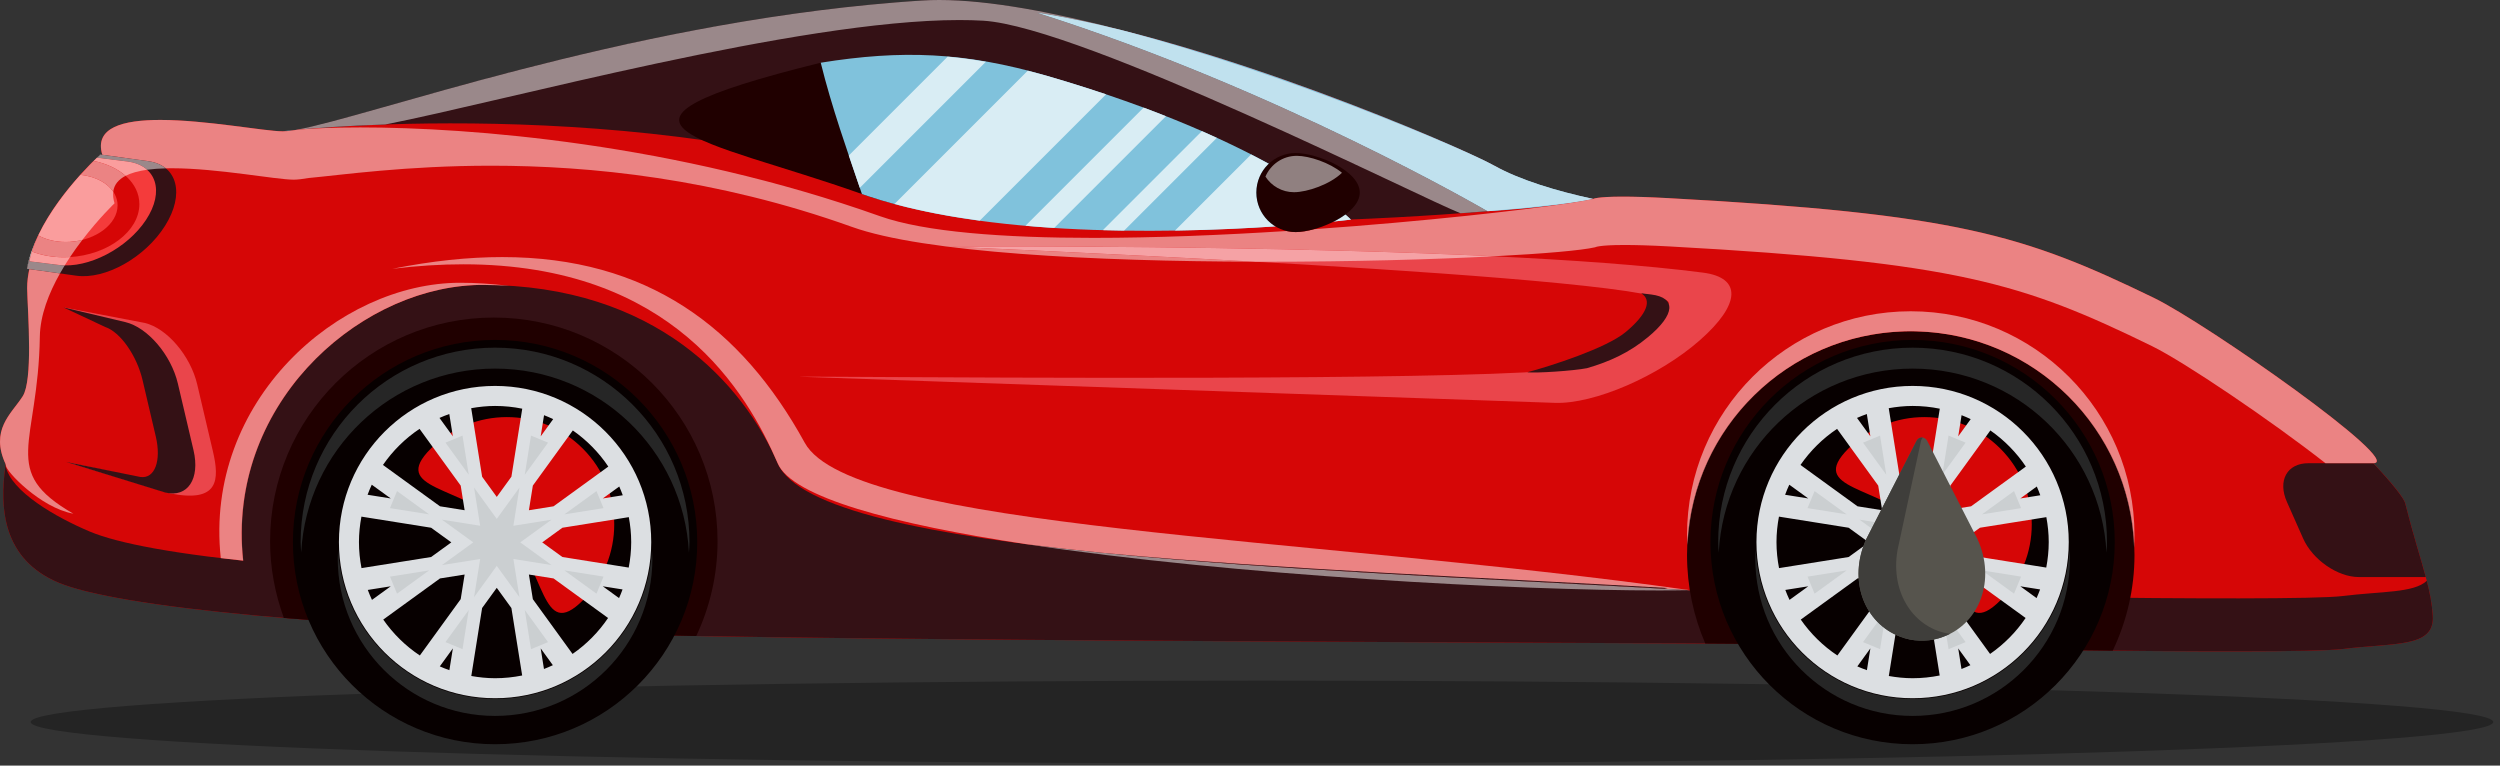 <svg width="160" height="49" viewBox="0 0 160 49" fill="none" xmlns="http://www.w3.org/2000/svg">
<rect x="0" y="0" width="160" height="49" fill="#333333" stroke="none"/>
<path d="M159.569 46.209C159.569 47.672 124.287 48.859 80.766 48.859C37.245 48.859 1.964 47.672 1.964 46.209C1.964 44.745 37.245 43.559 80.766 43.559C124.287 43.559 159.569 44.745 159.569 46.209Z" fill="black" fill-opacity="0.3"/>
<path d="M6.549 9.917C6.549 9.917 1.711 14.419 1.737 18.441C1.745 19.549 2.148 24.247 1.46 25.347C0.773 26.447 -0.675 27.481 0.363 29.713C-0.05 32.464 0.147 35.767 3.721 37.279C7.296 38.791 20.572 40.3 44.906 40.712C69.24 41.124 114.332 41.124 115.432 41.263C116.532 41.4 146.639 41.949 149.939 41.537C153.237 41.124 155.835 41.476 155.697 39.413C155.56 37.352 154.812 35.725 153.925 32.188C153.852 31.895 153.161 30.988 151.888 29.645C153.967 29.645 141.213 20.696 137.84 19.059C129.503 15.013 125.231 13.688 106.771 12.68C102.38 12.44 101.959 12.732 101.959 12.732C99.293 12.208 97.427 11.608 95.635 10.604C92.897 9.071 71.049 -0.232 60.578 0.431C41.056 1.668 21.259 8.405 18.097 8.405C16.003 8.405 5.354 6.004 6.549 9.917" fill="#D60606"/>
<path d="M149.939 38.145C146.639 38.559 116.531 38.008 115.431 37.871C114.332 37.733 69.239 37.733 44.905 37.321C20.572 36.908 9.305 35.525 5.73 34.013C3.609 33.115 0.673 31.46 0.352 29.791C-0.045 32.524 0.179 35.78 3.721 37.279C7.296 38.791 20.572 40.3 44.905 40.712C69.239 41.124 114.332 41.124 115.431 41.263C116.531 41.4 146.639 41.949 149.939 41.537C153.237 41.124 155.835 41.476 155.697 39.413C155.647 38.645 155.511 37.939 155.315 37.171C154.484 37.956 152.408 37.837 149.939 38.145" fill="#341115"/>
<path d="M122.288 21.201C114.38 21.201 107.97 27.612 107.97 35.52C107.97 37.533 108.389 39.448 109.139 41.187C112.872 41.208 115.193 41.232 115.432 41.263C116.058 41.34 126.085 41.552 135.216 41.644C136.099 39.785 136.607 37.715 136.607 35.52C136.607 27.612 130.196 21.201 122.288 21.201" fill="#200000"/>
<path d="M49.775 29.659C47.597 24.628 42.019 18.235 30.883 18.235C22.975 18.235 14.179 26.071 15.623 36.381C15.862 38.092 18.168 39.549 18.168 39.549C31.262 40.631 101.615 39.681 108.147 37.771C83.88 36.381 52.329 35.557 49.775 29.659" fill="#341115"/>
<path d="M45.923 34.641C45.923 26.733 39.513 20.323 31.605 20.323C23.697 20.323 17.286 26.733 17.286 34.641C17.286 36.368 17.608 38.016 18.168 39.549C24.751 40.092 33.504 40.513 44.561 40.705C45.426 38.863 45.923 36.812 45.923 34.641Z" fill="#200000"/>
<path d="M101.958 12.732C99.658 12.24 97.266 11.517 95.635 10.604C92.897 9.071 69.499 -0.631 59.027 0.033C39.506 1.271 21.259 8.405 18.097 8.405C17.692 8.405 40.948 5.775 59.753 12.46C69.032 15.76 97.984 13.635 101.958 12.732" fill="#341115"/>
<path d="M84.318 14.036C84.318 14.036 80.996 10.485 67.315 5.588C61.588 3.539 58.789 3.749 52.527 4.013C36.192 8.049 44.984 8.799 55.164 12.419C62.223 14.931 74.057 14.576 80.326 14.22C83.401 14.047 85.137 13.872 84.318 14.036Z" fill="#200000"/>
<path d="M66.988 4.849C61.74 3.325 57.689 3.184 52.527 4.013C53.222 6.832 54.22 9.645 55.164 12.419C55.314 12.471 55.465 12.523 55.617 12.573C64.007 15.357 76.492 14.885 82.691 14.412C85.111 14.228 86.574 14.044 86.459 14.053C86.459 14.053 81.59 9.088 66.988 4.849" fill="#80C2DC"/>
<path d="M86.443 14.056H86.468V14.049H86.443V14.056Z" fill="#F3B4B4"/>
<path d="M86.456 14.049C86.453 14.047 86.449 14.043 86.443 14.037C86.449 14.043 86.453 14.047 86.456 14.049ZM68.231 5.219C68.226 5.217 68.222 5.216 68.218 5.215C68.222 5.216 68.226 5.217 68.231 5.219ZM68.2 5.209C67.804 5.089 67.4 4.969 66.988 4.849C66.958 4.84 66.928 4.832 66.897 4.823C66.928 4.832 66.958 4.84 66.988 4.849C67.4 4.969 67.804 5.089 68.2 5.209Z" fill="#C2B7B8"/>
<path d="M71.945 14.756C71.494 14.751 71.042 14.743 70.585 14.729C72.697 12.617 74.808 10.505 76.92 8.393C77.252 8.539 77.565 8.683 77.877 8.825L71.945 14.756V14.756ZM75.201 14.755L80.069 9.887C80.465 10.089 80.841 10.289 81.197 10.484C80.71 10.944 80.407 11.599 80.407 12.323C80.407 13.241 80.893 14.044 81.62 14.488C79.814 14.609 77.611 14.719 75.201 14.755V14.755ZM67.472 14.587C66.859 14.548 66.244 14.503 65.632 14.448L73.192 6.888C73.688 7.072 74.157 7.256 74.621 7.439L67.472 14.587V14.587ZM85.374 14.175C85.636 14.043 85.883 13.893 86.104 13.731C86.293 13.893 86.404 13.999 86.443 14.037C86.449 14.043 86.453 14.047 86.456 14.049C86.459 14.052 86.46 14.053 86.46 14.053H86.46C86.463 14.053 86.464 14.053 86.465 14.053C86.468 14.053 86.46 14.055 86.443 14.056C86.35 14.069 85.977 14.114 85.374 14.175V14.175ZM62.705 14.12C60.808 13.863 58.962 13.517 57.246 13.055L65.776 4.525C66.147 4.62 66.516 4.715 66.898 4.823C66.928 4.832 66.958 4.84 66.988 4.849C67.4 4.969 67.804 5.089 68.2 5.209C68.206 5.211 68.212 5.213 68.218 5.215C68.222 5.216 68.226 5.217 68.231 5.219C69.121 5.489 69.972 5.764 70.788 6.037L62.705 14.12V14.12ZM55.028 12.02C54.794 11.332 54.559 10.643 54.325 9.952C56.434 7.844 58.542 5.736 60.65 3.627C61.454 3.697 62.268 3.811 63.096 3.952L55.028 12.02" fill="#D9EDF4"/>
<path d="M95.211 13.516C98.535 13.324 101.035 12.941 101.959 12.732C99.659 12.24 97.266 11.519 95.635 10.604C93.335 9.316 77.545 2.544 66.346 0.805C81.887 5.724 95.211 13.516 95.211 13.516Z" fill="#80C2DC"/>
<path d="M108.792 21.773C106.176 24.075 102.024 25.869 99.52 25.783L51.296 24.115C50.599 24.091 53.877 24.117 59.049 24.143C72.472 24.211 98.653 24.28 101.181 23.468C102.612 23.008 104.708 21.947 106.771 19.472C108.254 17.691 58.268 15.695 60.772 15.781C60.772 15.781 94.398 15.553 108.996 17.449C111.481 17.772 111.409 19.472 108.792 21.773" fill="#EA454B"/>
<path d="M105.676 18.847C105.469 18.821 105.254 18.796 105.036 18.771C105.748 19.204 105.415 20.111 104.039 21.255C102.798 22.287 99.239 23.428 97.747 23.825C98.287 23.893 100.716 23.733 101.568 23.563C103.017 23.144 104.285 22.563 105.475 21.573C107.22 20.123 107.294 19.051 105.676 18.847" fill="#341115"/>
<path d="M9.262 20.667L4.056 19.672L7.972 20.98C8.942 21.303 9.995 22.817 10.36 24.373L11.208 27.985C11.573 29.541 10.973 30.947 10.05 30.82L4.353 29.588L10.876 31.575C14.024 32.205 14.053 30.701 13.622 28.865L12.622 24.605C12.192 22.769 10.687 21.005 9.262 20.667" fill="#EA454B"/>
<path d="M8.024 20.615L4.056 19.672L6.735 20.928C7.705 21.252 8.758 22.765 9.123 24.323L9.97 27.933C10.336 29.489 9.911 30.653 8.987 30.527L4.225 29.561L10.585 31.525C12.01 31.864 12.816 30.649 12.385 28.813L11.385 24.553C10.954 22.717 9.449 20.953 8.024 20.615Z" fill="#341115"/>
<path d="M1.724 17.203L4.887 17.645C6.747 17.905 9.288 16.476 10.563 14.452C11.837 12.428 11.362 10.577 9.502 10.316L6.383 9.88L6.391 9.917C6.391 9.917 2.499 13.549 1.724 17.203" fill="#341115"/>
<path d="M8.143 10.337L6.208 10.095C5.452 10.809 2.498 13.753 1.883 16.72L3.78 16.959C5.649 17.193 8.141 15.901 9.345 14.073C10.55 12.245 10.011 10.572 8.143 10.337" fill="#F43B3B"/>
<path d="M8.92 13.067C8.92 11.717 7.702 10.643 5.995 10.299C5.776 10.515 5.478 10.817 5.14 11.189C6.505 11.331 7.525 12.124 7.525 13.147C7.525 14.336 6.147 15.38 4.448 15.479C3.68 15.523 2.987 15.359 2.447 15.064C2.29 15.404 2.155 15.752 2.046 16.101C2.74 16.372 3.563 16.507 4.448 16.456C6.918 16.313 8.92 14.796 8.92 13.067" fill="#D60606"/>
<path d="M18.932 8.312C18.349 8.367 18.049 8.405 18.098 8.405C18.309 8.405 18.592 8.371 18.932 8.312Z" fill="#80C2DC"/>
<path d="M155.25 36.932C154.92 35.692 154.45 34.276 153.926 32.188C153.854 31.9 153.115 30.945 151.888 29.645H147.739C146.372 29.645 145.756 30.753 146.362 32.12L147.398 34.457C148.004 35.824 149.603 36.932 150.97 36.932H155.25Z" fill="#341115"/>
<path d="M18.936 8.311C23.565 7.5 39.751 1.577 57.315 0.156C39.775 1.575 23.602 7.487 18.95 8.309C18.945 8.309 18.941 8.311 18.936 8.311V8.311ZM18.945 8.311C18.947 8.309 18.948 8.309 18.95 8.309C18.988 8.305 19.029 8.303 19.07 8.299C19.069 8.299 19.068 8.299 19.067 8.299C19.066 8.299 19.065 8.299 19.064 8.299C19.063 8.299 19.063 8.299 19.062 8.299C19.022 8.303 18.983 8.307 18.945 8.311Z" fill="white"/>
<path d="M19.066 8.299C19.068 8.299 19.069 8.299 19.07 8.299C20.159 8.199 22.108 8.052 24.666 7.965C24.665 7.967 24.663 7.967 24.661 7.967C22.147 8.052 20.224 8.193 19.127 8.293C19.107 8.295 19.087 8.297 19.066 8.299Z" fill="#EB8383"/>
<path d="M57.315 0.156C57.372 0.152 57.43 0.148 57.486 0.143C57.429 0.148 57.373 0.152 57.315 0.156ZM57.49 0.143C57.508 0.141 57.524 0.14 57.542 0.139C57.524 0.14 57.508 0.141 57.49 0.143ZM57.551 0.137C57.568 0.136 57.581 0.136 57.597 0.135C57.582 0.136 57.566 0.136 57.551 0.137ZM57.61 0.133C57.624 0.132 57.639 0.131 57.653 0.129C57.639 0.131 57.624 0.132 57.61 0.133ZM57.666 0.129C57.681 0.128 57.694 0.127 57.708 0.125C57.694 0.127 57.681 0.128 57.666 0.129ZM57.727 0.124C57.738 0.123 57.751 0.123 57.762 0.121C57.751 0.123 57.738 0.123 57.727 0.124ZM57.783 0.12C57.795 0.119 57.806 0.119 57.816 0.117C57.804 0.119 57.795 0.119 57.783 0.12ZM57.84 0.116C57.851 0.115 57.862 0.113 57.873 0.113C57.861 0.113 57.852 0.115 57.84 0.116ZM57.894 0.112C57.906 0.111 57.917 0.109 57.928 0.109C57.918 0.109 57.905 0.111 57.894 0.112ZM57.951 0.107C57.962 0.107 57.974 0.105 57.985 0.105C57.974 0.105 57.962 0.107 57.951 0.107ZM58.005 0.103C58.018 0.103 58.029 0.101 58.041 0.1C58.029 0.101 58.017 0.103 58.005 0.103ZM58.062 0.099C58.076 0.097 58.089 0.097 58.103 0.096C58.089 0.097 58.076 0.097 58.062 0.099ZM58.115 0.095C58.127 0.095 58.139 0.093 58.151 0.092C58.139 0.093 58.127 0.095 58.115 0.095ZM58.174 0.091C58.191 0.089 58.209 0.088 58.225 0.087C58.209 0.088 58.191 0.089 58.174 0.091ZM58.228 0.087C58.247 0.085 58.264 0.084 58.283 0.083C58.265 0.084 58.246 0.085 58.228 0.087ZM58.298 0.081C58.312 0.081 58.326 0.08 58.34 0.079C58.326 0.08 58.312 0.081 58.298 0.081ZM58.352 0.079C58.366 0.077 58.379 0.076 58.394 0.075C58.381 0.076 58.365 0.077 58.352 0.079ZM58.415 0.073C58.427 0.073 58.439 0.072 58.451 0.071C58.438 0.072 58.428 0.073 58.415 0.073ZM58.469 0.069C58.482 0.069 58.492 0.068 58.505 0.068C58.492 0.068 58.481 0.069 58.469 0.069ZM58.528 0.065C58.539 0.065 58.549 0.064 58.56 0.064C58.55 0.064 58.539 0.065 58.528 0.065ZM58.586 0.061C58.595 0.061 58.603 0.061 58.612 0.06C58.603 0.061 58.595 0.061 58.586 0.061ZM58.642 0.059C58.651 0.057 58.66 0.057 58.669 0.056C58.66 0.057 58.651 0.057 58.642 0.059ZM58.697 0.055C58.706 0.053 58.715 0.053 58.724 0.052C58.715 0.053 58.707 0.053 58.697 0.055ZM58.751 0.051C58.761 0.051 58.772 0.049 58.783 0.049C58.773 0.049 58.761 0.051 58.751 0.051ZM58.807 0.047C58.818 0.047 58.828 0.045 58.839 0.045C58.828 0.045 58.817 0.047 58.807 0.047ZM58.861 0.044C58.873 0.043 58.886 0.043 58.898 0.041C58.885 0.043 58.874 0.043 58.861 0.044ZM58.916 0.04C58.931 0.039 58.948 0.039 58.962 0.037C58.947 0.039 58.932 0.039 58.916 0.04ZM58.971 0.036C58.99 0.035 59.009 0.035 59.027 0.033C59.009 0.035 58.99 0.035 58.971 0.036Z" fill="white"/>
<path d="M93.476 13.649C91.263 12.819 69.238 1.701 62.927 1.325C62.441 1.296 61.93 1.283 61.396 1.283C51.061 1.283 32.249 6.48 24.667 7.965C22.108 8.052 20.159 8.199 19.07 8.299C19.029 8.303 18.988 8.305 18.95 8.309C23.602 7.487 39.774 1.575 57.315 0.156H57.316C57.373 0.152 57.429 0.148 57.486 0.143C57.487 0.143 57.489 0.143 57.491 0.143C57.508 0.141 57.524 0.14 57.542 0.139C57.544 0.139 57.549 0.137 57.551 0.137C57.566 0.136 57.582 0.136 57.597 0.135C57.601 0.133 57.607 0.133 57.61 0.133C57.624 0.132 57.639 0.131 57.654 0.129C57.658 0.129 57.662 0.129 57.666 0.129C57.681 0.128 57.694 0.127 57.708 0.125C57.715 0.125 57.72 0.124 57.727 0.124C57.738 0.123 57.752 0.123 57.762 0.121C57.769 0.121 57.777 0.12 57.783 0.12C57.795 0.119 57.805 0.119 57.817 0.117C57.825 0.116 57.832 0.116 57.841 0.116C57.853 0.115 57.861 0.113 57.873 0.113C57.88 0.112 57.888 0.112 57.894 0.112C57.905 0.111 57.918 0.109 57.928 0.109C57.936 0.108 57.944 0.108 57.952 0.107C57.962 0.107 57.974 0.105 57.985 0.105C57.992 0.104 57.999 0.104 58.005 0.103C58.017 0.103 58.029 0.101 58.041 0.1C58.048 0.1 58.055 0.1 58.062 0.099C58.076 0.097 58.089 0.097 58.103 0.096C58.107 0.096 58.112 0.095 58.115 0.095C58.127 0.095 58.139 0.093 58.151 0.092C58.159 0.092 58.167 0.092 58.174 0.091C58.191 0.089 58.209 0.088 58.225 0.087C58.226 0.087 58.227 0.087 58.228 0.087C58.246 0.085 58.265 0.084 58.283 0.083C58.287 0.083 58.294 0.083 58.298 0.081C58.312 0.081 58.326 0.08 58.341 0.079C58.344 0.079 58.348 0.079 58.352 0.079C58.365 0.077 58.381 0.076 58.394 0.075C58.4 0.075 58.408 0.075 58.415 0.073C58.428 0.073 58.438 0.072 58.451 0.071C58.457 0.071 58.464 0.071 58.469 0.069C58.481 0.069 58.493 0.068 58.505 0.068C58.512 0.067 58.52 0.067 58.528 0.065C58.539 0.065 58.55 0.064 58.56 0.064C58.568 0.063 58.578 0.063 58.586 0.061C58.595 0.061 58.603 0.061 58.612 0.06C58.622 0.06 58.632 0.059 58.642 0.059C58.651 0.057 58.66 0.057 58.669 0.056C58.679 0.056 58.687 0.055 58.697 0.055C58.707 0.053 58.715 0.053 58.724 0.052C58.733 0.052 58.742 0.052 58.752 0.051C58.761 0.051 58.773 0.049 58.783 0.049C58.792 0.048 58.798 0.048 58.807 0.047C58.817 0.047 58.829 0.045 58.84 0.045C58.846 0.044 58.854 0.044 58.861 0.044C58.874 0.043 58.885 0.043 58.898 0.041C58.905 0.041 58.91 0.04 58.917 0.04C58.932 0.039 58.947 0.039 58.962 0.037C58.966 0.037 58.968 0.037 58.971 0.036C58.991 0.035 59.009 0.035 59.028 0.033C59.374 0.011 59.732 9.84698e-05 60.105 9.84698e-05C63.323 9.84698e-05 67.501 0.793 71.862 1.949C69.958 1.472 68.095 1.077 66.345 0.805C81.81 5.7 95.079 13.44 95.209 13.516C94.654 13.561 94.076 13.605 93.476 13.649V13.649ZM18.932 8.312C18.933 8.311 18.935 8.311 18.936 8.311C18.941 8.311 18.945 8.309 18.95 8.309C18.948 8.309 18.947 8.309 18.945 8.311C18.941 8.311 18.936 8.311 18.932 8.312Z" fill="#9A888A"/>
<path d="M101.958 12.732C101.494 12.632 101.026 12.524 100.562 12.407C101.026 12.524 101.494 12.632 101.958 12.732Z" fill="white"/>
<path d="M101.959 12.732C99.667 12.241 97.285 11.524 95.654 10.615C96.955 11.34 98.733 11.943 100.562 12.407C101.027 12.524 101.494 12.632 101.959 12.732" fill="#9A888A"/>
<path d="M95.21 13.516C95.079 13.44 81.811 5.7 66.346 0.805C68.096 1.077 69.958 1.472 71.863 1.949C82.294 4.715 93.769 9.559 95.635 10.604C95.642 10.608 95.648 10.612 95.654 10.614C97.285 11.524 99.668 12.241 101.959 12.732C101.957 12.732 101.955 12.732 101.952 12.733H101.951C100.974 12.955 98.509 13.246 95.21 13.516Z" fill="#C0E1EE"/>
<path d="M0.363 29.719L0.363 29.713C-0.655 27.525 0.718 26.487 1.419 25.411C0.718 26.487 -0.654 27.525 0.363 29.713C0.363 29.715 0.363 29.717 0.363 29.719Z" fill="white"/>
<path d="M4.694 32.876C2.579 32.497 0.311 30.092 0.384 29.785L0.36 29.741L0.362 29.719C0.362 29.717 0.362 29.715 0.363 29.713C-0.654 27.525 0.718 26.487 1.419 25.411C1.433 25.389 1.447 25.368 1.46 25.347C1.776 24.841 1.862 23.579 1.861 22.253C1.861 20.691 1.741 19.04 1.737 18.441C1.735 18.039 1.792 17.632 1.877 17.225L3.839 17.499C3.12 18.772 2.572 20.18 2.55 21.533C2.442 28.528 -0.05 30.144 4.694 32.876" fill="#EB8383"/>
<path d="M151.888 29.645C153.967 29.645 141.214 20.696 137.84 19.059C141.214 20.696 153.967 29.645 151.888 29.645ZM6.545 9.903L6.383 9.88L6.545 9.903ZM18.098 8.405C18.101 8.405 18.104 8.405 18.107 8.404C18.108 8.404 18.108 8.404 18.108 8.404C18.104 8.405 18.101 8.405 18.098 8.405ZM18.098 8.405C18.091 8.405 18.084 8.404 18.076 8.404C18.084 8.404 18.091 8.405 18.098 8.405ZM18.11 8.404C18.111 8.404 18.113 8.404 18.114 8.404C18.115 8.404 18.116 8.404 18.117 8.404C18.117 8.404 18.118 8.404 18.119 8.404C18.116 8.404 18.113 8.404 18.11 8.404ZM18.121 8.404C18.124 8.404 18.127 8.404 18.13 8.404C18.127 8.404 18.124 8.404 18.121 8.404ZM18.131 8.404C18.361 8.401 18.675 8.364 19.062 8.299C19.064 8.299 19.065 8.299 19.066 8.299C18.676 8.364 18.363 8.401 18.131 8.404Z" fill="white"/>
<path d="M151.888 29.645H148.831C145.315 26.893 139.781 23.155 137.729 22.152C129.448 18.105 125.205 16.783 106.87 15.773C105.6 15.703 104.665 15.679 103.976 15.679C102.302 15.679 102.091 15.825 102.091 15.825C101.217 16.025 98.851 16.235 95.594 16.403C83.948 15.845 70.381 15.773 64.179 15.773C62.036 15.773 60.772 15.781 60.772 15.781C60.719 15.78 60.69 15.779 60.683 15.779C60.535 15.779 69.962 16.167 80.33 16.749C70.074 16.725 59.143 16.175 54.529 14.523C45.802 11.399 37.736 10.605 31.434 10.605C25.985 10.605 21.853 11.199 19.759 11.392C19.354 11.461 19.031 11.499 18.799 11.499C17.653 11.499 13.928 10.769 11.012 10.769C10.877 10.769 10.745 10.771 10.615 10.773C10.331 10.54 9.958 10.38 9.502 10.316L6.545 9.903H6.546C6.024 8.157 7.872 7.676 10.258 7.676C13.177 7.676 16.9 8.396 18.076 8.404C18.084 8.404 18.09 8.405 18.097 8.405C18.101 8.405 18.104 8.405 18.108 8.404C18.108 8.404 18.109 8.404 18.11 8.404C18.113 8.404 18.115 8.404 18.118 8.404C18.119 8.404 18.12 8.404 18.12 8.404C18.124 8.404 18.127 8.404 18.13 8.404C18.13 8.404 18.13 8.404 18.131 8.404C18.362 8.401 18.676 8.364 19.065 8.299C19.086 8.297 19.106 8.295 19.127 8.293C20.027 8.213 21.365 8.155 23.054 8.155C30.072 8.155 43.174 9.163 56.316 13.835C59.177 14.852 64.234 15.224 69.979 15.224C73.937 15.224 78.224 15.047 82.34 14.785C82.527 14.829 82.722 14.853 82.922 14.853C83.257 14.853 83.671 14.787 84.104 14.667C91.167 14.171 97.508 13.452 100.515 12.989C101.144 12.895 101.629 12.805 101.941 12.736C101.942 12.735 101.943 12.735 101.943 12.735C101.945 12.735 101.948 12.735 101.949 12.733C101.95 12.733 101.95 12.733 101.951 12.733C101.951 12.733 101.952 12.733 101.953 12.733C101.954 12.732 101.956 12.732 101.959 12.732C101.959 12.732 102.17 12.585 103.856 12.585C104.549 12.585 105.492 12.609 106.77 12.68C125.23 13.688 129.502 15.013 137.84 19.059C141.213 20.696 153.967 29.645 151.888 29.645" fill="#EB8383"/>
<path d="M1.724 17.203C1.855 16.463 2.124 15.724 2.47 15.016C2.297 15.385 2.148 15.761 2.032 16.141C1.904 16.492 1.799 16.848 1.724 17.203ZM5.793 10.5C6.157 10.128 6.391 9.917 6.391 9.917C6.391 9.917 6.324 9.98 6.205 10.097C6.103 10.193 5.962 10.329 5.793 10.5Z" fill="white"/>
<path d="M18.098 8.405C18.101 8.405 18.104 8.405 18.108 8.404C18.104 8.405 18.101 8.405 18.098 8.405ZM18.114 8.404C18.115 8.404 18.116 8.404 18.117 8.404C18.116 8.404 18.115 8.404 18.114 8.404Z" fill="#9A888A"/>
<path d="M100.515 12.989C101.144 12.892 101.627 12.805 101.941 12.736C101.629 12.805 101.144 12.895 100.515 12.989ZM101.943 12.735C101.945 12.735 101.948 12.735 101.949 12.733C101.948 12.735 101.945 12.735 101.943 12.735ZM101.953 12.733C101.954 12.732 101.956 12.732 101.959 12.732C101.956 12.732 101.954 12.732 101.953 12.733Z" fill="#C0E1EE"/>
<path d="M81.057 16.751C80.815 16.751 80.573 16.751 80.331 16.749C69.962 16.167 60.535 15.779 60.683 15.779C60.691 15.779 60.72 15.78 60.772 15.781C60.772 15.781 62.037 15.773 64.18 15.773C70.382 15.773 83.948 15.845 95.594 16.403C91.682 16.607 86.489 16.751 81.057 16.751" fill="#F5A2A5"/>
<path d="M3.839 17.499L1.877 17.225L1.724 17.203C1.799 16.848 1.904 16.492 2.032 16.142C1.973 16.334 1.923 16.527 1.883 16.72L3.78 16.959C3.898 16.973 4.019 16.983 4.142 16.985C4.039 17.153 3.937 17.325 3.839 17.499V17.499ZM9.413 10.864C9.106 10.591 8.679 10.405 8.143 10.338L6.209 10.095C6.207 10.096 6.206 10.096 6.205 10.097C6.324 9.98 6.391 9.917 6.391 9.917L6.383 9.88L6.546 9.903L9.502 10.316C9.959 10.38 10.331 10.54 10.615 10.774C10.189 10.784 9.785 10.813 9.413 10.864" fill="#9A888A"/>
<path d="M4.142 16.985C4.019 16.983 3.898 16.973 3.78 16.959L1.883 16.72C1.923 16.527 1.973 16.333 2.032 16.141C2.147 15.761 2.296 15.385 2.47 15.016C3.21 13.501 4.303 12.128 5.146 11.189C6.083 11.288 6.856 11.693 7.247 12.269C7.221 12.487 7.246 12.732 7.33 13.011C7.33 13.011 6.346 13.949 5.271 15.353C5.009 15.419 4.733 15.461 4.448 15.479C4.366 15.483 4.283 15.485 4.202 15.485C3.532 15.485 2.929 15.327 2.448 15.064C2.29 15.404 2.155 15.752 2.046 16.101C2.644 16.335 3.336 16.467 4.081 16.467C4.203 16.467 4.325 16.463 4.448 16.456C4.46 16.455 4.471 16.455 4.483 16.453C4.367 16.627 4.254 16.804 4.142 16.985V16.985ZM8.039 11.252C7.525 10.799 6.817 10.464 5.996 10.299C5.917 10.377 5.827 10.467 5.729 10.565C5.751 10.544 5.772 10.521 5.793 10.5C5.962 10.329 6.103 10.193 6.205 10.097C6.206 10.096 6.207 10.096 6.208 10.095L8.143 10.337C8.679 10.405 9.106 10.591 9.413 10.864C8.872 10.94 8.402 11.064 8.039 11.252Z" fill="#FA9D9D"/>
<path d="M4.081 16.467C3.335 16.467 2.643 16.335 2.046 16.101C2.155 15.752 2.29 15.404 2.447 15.064C2.928 15.327 3.532 15.485 4.202 15.485C4.283 15.485 4.365 15.482 4.448 15.479C4.733 15.461 5.009 15.418 5.27 15.353C5.009 15.694 4.742 16.064 4.482 16.453C4.471 16.454 4.459 16.454 4.448 16.456C4.325 16.462 4.202 16.467 4.081 16.467V16.467ZM7.247 12.269C6.855 11.693 6.082 11.288 5.146 11.189C5.359 10.952 5.557 10.743 5.729 10.565C5.827 10.467 5.916 10.377 5.995 10.299C6.816 10.464 7.525 10.799 8.038 11.252C7.59 11.484 7.304 11.813 7.247 12.269" fill="#EB8383"/>
<path d="M18.098 8.405C18.101 8.405 18.104 8.405 18.108 8.404C18.104 8.405 18.101 8.405 18.098 8.405Z" fill="#C0E1EE"/>
<path d="M101.951 12.733H101.951C101.952 12.733 101.952 12.733 101.953 12.733C101.952 12.733 101.951 12.733 101.951 12.733ZM19.065 8.299C19.066 8.299 19.066 8.299 19.067 8.299C19.087 8.297 19.107 8.295 19.127 8.293C19.107 8.295 19.086 8.297 19.065 8.299Z" fill="#F5C1C1"/>
<path d="M101.951 12.733C101.954 12.732 101.956 12.732 101.959 12.732C101.956 12.732 101.954 12.732 101.953 12.733C101.952 12.733 101.952 12.733 101.951 12.733Z" fill="#E0F0F7"/>
<path d="M87.025 12.323C87.025 13.72 84.311 14.853 82.922 14.853C81.533 14.853 80.407 13.72 80.407 12.323C80.407 10.925 81.533 9.793 82.922 9.793C84.311 9.793 87.025 10.925 87.025 12.323" fill="#200000"/>
<path d="M82.813 12.301C82.047 12.301 81.377 11.903 80.988 11.303C81.321 10.521 82.092 9.973 82.992 9.973C83.793 9.973 85.099 10.409 85.886 11.057C85.134 11.792 83.678 12.301 82.813 12.301" fill="#908080"/>
<path d="M44.623 34.693C44.623 41.839 38.83 47.631 31.685 47.631C24.539 47.631 18.747 41.839 18.747 34.693C18.747 27.548 24.539 21.755 31.685 21.755C38.83 21.755 44.623 27.548 44.623 34.693Z" fill="#070000"/>
<path d="M37.297 38.428C34.613 41.113 34.975 36.399 32.291 33.713C29.606 31.029 24.891 31.392 27.576 28.707C30.26 26.023 34.613 26.023 37.297 28.707C39.982 31.392 39.982 35.744 37.297 38.428" fill="#D60606"/>
<path d="M36.643 41.852L34.102 38.347L33.85 36.77L35.427 37.02L38.916 39.551C38.309 40.453 37.536 41.232 36.643 41.852V41.852ZM34.604 41.497L35.383 42.572C35.197 42.66 35.007 42.741 34.814 42.816L34.604 41.497ZM30.163 43.264L30.855 38.913L31.793 37.621L32.73 38.915L33.419 43.231C32.858 43.344 32.278 43.406 31.685 43.406C31.165 43.406 30.658 43.351 30.163 43.264V43.264ZM28.983 41.497L28.76 42.891C28.553 42.817 28.347 42.739 28.147 42.649L28.983 41.497ZM24.528 39.653L28.159 37.02L29.736 36.77L29.485 38.345L26.87 41.951C25.951 41.34 25.157 40.559 24.528 39.653V39.653ZM26.851 27.447L29.485 31.079L29.736 32.655L28.159 32.403L24.509 29.757C25.137 28.847 25.931 28.061 26.851 27.447ZM28.983 27.927L28.127 26.747C28.331 26.655 28.542 26.573 28.755 26.497L28.983 27.927ZM33.424 26.156L32.73 30.509L31.793 31.803L30.856 30.511L30.157 26.124C30.654 26.036 31.163 25.981 31.685 25.981C32.281 25.981 32.862 26.041 33.424 26.156V26.156ZM34.604 27.927L34.819 26.572C35.018 26.649 35.212 26.733 35.403 26.824L34.604 27.927ZM38.932 29.861L35.427 32.404L33.85 32.655L34.102 31.078L36.661 27.548C37.554 28.172 38.327 28.955 38.932 29.861V29.861ZM39.857 31.697L38.578 31.901L39.633 31.137C39.715 31.32 39.787 31.508 39.857 31.697V31.697ZM23.793 31.021L25.007 31.901L23.525 31.665C23.607 31.445 23.695 31.231 23.793 31.021ZM23.136 36.359C23.032 35.82 22.973 35.263 22.973 34.693C22.973 34.136 23.031 33.592 23.131 33.064L27.591 33.775L28.884 34.712L27.591 35.649L23.136 36.359ZM23.538 37.756L25.008 37.523L23.806 38.393C23.709 38.185 23.619 37.973 23.538 37.756ZM35.995 35.649L34.702 34.712L35.995 33.775L40.244 33.097C40.34 33.616 40.397 34.148 40.397 34.693C40.397 35.252 40.339 35.796 40.238 36.325L35.995 35.649ZM39.619 38.278L38.578 37.523L39.843 37.724C39.774 37.911 39.701 38.096 39.619 38.278V38.278ZM31.685 24.699C26.165 24.699 21.691 29.173 21.691 34.693C21.691 40.212 26.165 44.687 31.685 44.687C37.204 44.687 41.679 40.212 41.679 34.693C41.679 29.173 37.204 24.699 31.685 24.699Z" fill="#DCDFE2"/>
<path d="M28.51 28.329L29.6 27.879L30 30.384L28.51 28.329ZM33.984 27.877L35.076 28.329L33.585 30.384L33.984 27.877ZM38.175 31.429L38.626 32.52L36.121 32.919L38.175 31.429ZM24.958 32.52L25.41 31.429L27.465 32.92L24.958 32.52ZM24.959 36.904L27.464 36.505L25.41 37.995L24.959 36.904ZM36.12 36.505L38.626 36.904L38.175 37.995L36.12 36.505ZM31.792 36.216L30.34 38.22L30.73 35.776L28.285 36.165L30.289 34.712L28.283 33.259L30.73 33.648L30.34 31.204L31.792 33.208L33.245 31.204L32.857 33.648L35.3 33.259L33.297 34.712L35.299 36.165L32.857 35.776L33.245 38.22L31.792 36.216ZM28.509 41.095L30 39.04L29.601 41.547L28.509 41.095ZM33.585 39.04L35.076 41.095L33.984 41.547L33.585 39.04" fill="#CBCFD1"/>
<path d="M31.684 23.59C38.33 23.59 43.743 28.805 44.093 35.362C44.105 35.14 44.127 34.919 44.127 34.693C44.127 27.821 38.557 22.25 31.684 22.25C24.813 22.25 19.242 27.821 19.242 34.693C19.242 34.919 19.264 35.14 19.276 35.362C19.626 28.805 25.039 23.59 31.684 23.59" fill="#262626"/>
<path d="M31.685 44.735C26.307 44.735 21.927 40.516 21.644 35.208C21.634 35.389 21.616 35.568 21.616 35.751C21.616 41.312 26.124 45.819 31.685 45.819C37.245 45.819 41.753 41.312 41.753 35.751C41.753 35.568 41.736 35.389 41.726 35.208C41.442 40.516 37.062 44.735 31.685 44.735Z" fill="#262626"/>
<path d="M135.344 34.693C135.344 41.839 129.552 47.631 122.407 47.631C115.261 47.631 109.469 41.839 109.469 34.693C109.469 27.548 115.261 21.755 122.407 21.755C129.552 21.755 135.344 27.548 135.344 34.693Z" fill="#070000"/>
<path d="M128.02 38.428C125.336 41.113 125.698 36.399 123.013 33.713C120.329 31.029 115.614 31.392 118.299 28.707C120.983 26.023 125.335 26.023 128.02 28.707C130.704 31.392 130.704 35.744 128.02 38.428" fill="#D60606"/>
<path d="M127.365 41.852L124.823 38.347L124.572 36.77L126.148 37.02L129.639 39.551C129.031 40.453 128.258 41.232 127.365 41.852V41.852ZM125.326 41.497L126.105 42.572C125.918 42.66 125.729 42.741 125.535 42.816L125.326 41.497ZM120.884 43.264L121.578 38.913L122.515 37.621L123.452 38.915L124.14 43.231C123.58 43.344 123 43.406 122.407 43.406C121.887 43.406 121.38 43.351 120.884 43.264V43.264ZM119.704 41.497L119.482 42.891C119.275 42.817 119.069 42.739 118.869 42.649L119.704 41.497ZM115.249 39.653L118.881 37.02L120.458 36.77L120.206 38.345L117.592 41.951C116.673 41.34 115.879 40.559 115.249 39.653ZM117.573 27.447L120.206 31.079L120.458 32.655L118.88 32.403L115.231 29.757C115.859 28.847 116.653 28.061 117.573 27.447ZM119.704 27.927L118.848 26.747C119.054 26.655 119.264 26.573 119.477 26.497L119.704 27.927ZM124.146 26.156L123.452 30.509L122.515 31.803L121.578 30.511L120.879 26.124C121.376 26.036 121.884 25.981 122.407 25.981C123.003 25.981 123.584 26.041 124.146 26.156V26.156ZM125.326 27.927L125.541 26.572C125.74 26.649 125.934 26.733 126.125 26.824L125.326 27.927ZM129.654 29.861L126.149 32.404L124.572 32.655L124.823 31.078L127.383 27.548C128.276 28.172 129.049 28.955 129.654 29.861V29.861ZM130.579 31.697L129.3 31.901L130.354 31.137C130.437 31.32 130.51 31.508 130.579 31.697ZM114.515 31.021L115.729 31.901L114.247 31.665C114.328 31.445 114.417 31.231 114.515 31.021ZM113.858 36.359C113.754 35.82 113.695 35.263 113.695 34.693C113.695 34.136 113.753 33.592 113.853 33.064L118.313 33.775L119.605 34.712L118.313 35.649L113.858 36.359ZM114.26 37.756L115.729 37.523L114.529 38.393C114.431 38.185 114.341 37.973 114.26 37.756ZM126.717 35.649L125.424 34.712L126.717 33.775L130.966 33.097C131.062 33.616 131.119 34.148 131.119 34.693C131.119 35.252 131.06 35.796 130.96 36.325L126.717 35.649ZM130.341 38.278L129.3 37.523L130.566 37.724C130.496 37.911 130.422 38.096 130.341 38.278V38.278ZM122.407 24.699C116.887 24.699 112.413 29.173 112.413 34.693C112.413 40.212 116.887 44.687 122.407 44.687C127.926 44.687 132.4 40.212 132.4 34.693C132.4 29.173 127.926 24.699 122.407 24.699Z" fill="#DCDFE2"/>
<path d="M119.233 28.329L120.323 27.879L120.722 30.384L119.233 28.329ZM124.707 27.877L125.798 28.329L124.308 30.384L124.707 27.877ZM128.898 31.429L129.349 32.52L126.844 32.919L128.898 31.429ZM115.681 32.52L116.133 31.429L118.187 32.92L115.681 32.52ZM115.682 36.904L118.187 36.505L116.133 37.995L115.682 36.904ZM126.843 36.505L129.349 36.904L128.898 37.995L126.843 36.505ZM122.515 36.216L121.062 38.22L121.453 35.776L119.008 36.165L121.012 34.712L119.006 33.259L121.453 33.648L121.062 31.204L122.515 33.208L123.968 31.204L123.58 33.648L126.023 33.259L124.02 34.712L126.022 36.165L123.58 35.776L123.968 38.22L122.515 36.216ZM119.232 41.095L120.722 39.04L120.324 41.547L119.232 41.095ZM124.308 39.04L125.798 41.095L124.708 41.547L124.308 39.04" fill="#CBCFD1"/>
<path d="M122.407 23.591C129.052 23.591 134.465 28.805 134.815 35.364C134.827 35.14 134.849 34.919 134.849 34.693C134.849 27.821 129.278 22.251 122.407 22.251C115.535 22.251 109.964 27.821 109.964 34.693C109.964 34.919 109.986 35.14 109.998 35.364C110.348 28.805 115.761 23.591 122.407 23.591Z" fill="#262626"/>
<path d="M122.407 44.735C117.03 44.735 112.65 40.516 112.366 35.208C112.357 35.389 112.339 35.568 112.339 35.751C112.339 41.312 116.847 45.819 122.407 45.819C127.968 45.819 132.475 41.312 132.475 35.751C132.475 35.568 132.458 35.389 132.447 35.208C132.165 40.516 127.785 44.735 122.407 44.735Z" fill="#262626"/>
<path d="M108.147 37.771C94.068 36.964 77.535 36.348 65.638 34.821C57.2 33.543 50.718 31.833 49.776 29.659C47.806 25.109 43.054 16.915 29.656 16.915C28.239 16.915 26.726 17.007 25.109 17.204C27.642 16.697 29.981 16.453 32.142 16.453C41.423 16.453 47.439 20.937 51.505 28.339C54.548 33.877 83.675 34.32 108.147 37.771Z" fill="#EB8383"/>
<path d="M106.168 37.789C97.253 37.789 78.997 36.845 65.638 34.821C77.535 36.348 94.068 36.964 108.147 37.771C107.554 37.783 106.891 37.789 106.168 37.789V37.789Z" fill="#9A888A"/>
<path d="M106.529 37.68L106.711 37.633C95.07 36.968 81.76 36.429 70.772 35.4C81.526 36.472 94.768 37.025 106.529 37.68Z" fill="#341115"/>
<path d="M15.56 35.881C15.065 35.828 14.587 35.775 14.129 35.72C13.051 25.671 21.674 18.097 29.447 18.097C30.493 18.097 31.478 18.168 32.427 18.276C31.925 18.249 31.41 18.235 30.882 18.235C30.867 18.235 30.852 18.235 30.837 18.235C30.834 18.235 30.831 18.235 30.83 18.235C30.824 18.235 30.819 18.235 30.813 18.235C30.812 18.235 30.809 18.235 30.808 18.235C30.802 18.235 30.797 18.235 30.791 18.235C30.786 18.235 30.781 18.235 30.776 18.235C30.774 18.235 30.771 18.235 30.768 18.235C30.763 18.235 30.759 18.235 30.754 18.235C30.751 18.235 30.748 18.235 30.745 18.235C30.741 18.235 30.737 18.235 30.733 18.236C30.729 18.236 30.726 18.236 30.721 18.236C30.718 18.236 30.713 18.236 30.709 18.236C30.705 18.236 30.703 18.236 30.698 18.236C30.695 18.236 30.691 18.236 30.687 18.236C30.683 18.236 30.679 18.236 30.676 18.236C30.672 18.236 30.667 18.236 30.663 18.236C30.66 18.236 30.656 18.236 30.653 18.236C30.648 18.237 30.644 18.237 30.64 18.237C30.637 18.237 30.633 18.237 30.63 18.237C30.625 18.237 30.621 18.237 30.616 18.237C30.613 18.237 30.61 18.237 30.607 18.237C30.603 18.237 30.598 18.237 30.594 18.237C30.59 18.239 30.588 18.239 30.584 18.239C30.579 18.239 30.575 18.239 30.57 18.239C30.567 18.239 30.564 18.239 30.561 18.239C30.556 18.239 30.552 18.239 30.547 18.239C30.544 18.239 30.541 18.239 30.538 18.24C30.533 18.24 30.528 18.24 30.523 18.24C30.521 18.24 30.518 18.24 30.515 18.24C30.511 18.24 30.505 18.24 30.501 18.24C30.498 18.24 30.495 18.241 30.492 18.241C30.487 18.241 30.482 18.241 30.476 18.241C30.475 18.241 30.471 18.241 30.47 18.241C30.464 18.241 30.459 18.241 30.454 18.243C30.451 18.243 30.449 18.243 30.447 18.243C30.441 18.243 30.435 18.243 30.43 18.243C30.428 18.243 30.426 18.243 30.424 18.243C30.418 18.244 30.413 18.244 30.407 18.244C30.405 18.244 30.403 18.244 30.401 18.244C30.395 18.244 30.389 18.244 30.383 18.245C30.381 18.245 30.38 18.245 30.379 18.245C30.372 18.245 30.366 18.245 30.36 18.245C30.358 18.245 30.357 18.245 30.355 18.245C30.349 18.247 30.343 18.247 30.336 18.247C30.335 18.247 30.334 18.247 30.333 18.247C30.326 18.247 30.32 18.248 30.314 18.248C30.313 18.248 30.311 18.248 30.309 18.248C30.303 18.248 30.297 18.248 30.29 18.249C30.289 18.249 30.288 18.249 30.288 18.249C30.281 18.249 30.274 18.249 30.267 18.251C30.266 18.251 30.266 18.251 30.265 18.251C22.654 18.637 14.493 26.084 15.56 35.881" fill="#EB8383"/>
<path d="M15.568 35.883C15.566 35.883 15.563 35.881 15.561 35.881C14.494 26.084 22.654 18.637 30.265 18.251C22.655 18.637 14.502 26.085 15.568 35.883ZM32.597 18.296C32.038 18.261 31.473 18.235 30.883 18.235C31.41 18.235 31.925 18.249 32.428 18.276C32.484 18.283 32.541 18.289 32.597 18.296ZM30.268 18.251C30.274 18.249 30.282 18.249 30.288 18.249C30.282 18.249 30.274 18.249 30.268 18.251ZM30.291 18.249C30.297 18.248 30.304 18.248 30.31 18.248C30.304 18.248 30.297 18.248 30.291 18.249ZM30.314 18.248C30.321 18.248 30.327 18.247 30.334 18.247C30.328 18.247 30.321 18.248 30.314 18.248ZM30.337 18.247C30.344 18.247 30.349 18.247 30.356 18.245C30.349 18.247 30.344 18.247 30.337 18.247ZM30.361 18.245C30.367 18.245 30.373 18.245 30.38 18.245C30.373 18.245 30.367 18.245 30.361 18.245ZM30.384 18.245C30.39 18.244 30.396 18.244 30.402 18.244C30.396 18.244 30.39 18.244 30.384 18.245ZM30.408 18.244C30.413 18.244 30.419 18.244 30.425 18.243C30.419 18.244 30.413 18.244 30.408 18.244ZM30.431 18.243C30.436 18.243 30.442 18.243 30.447 18.243C30.442 18.243 30.436 18.243 30.431 18.243ZM30.454 18.243C30.46 18.241 30.465 18.241 30.47 18.241C30.465 18.241 30.46 18.241 30.454 18.243ZM30.477 18.241C30.483 18.241 30.488 18.241 30.493 18.241C30.488 18.241 30.482 18.241 30.477 18.241ZM30.502 18.24C30.506 18.24 30.511 18.24 30.516 18.24C30.511 18.24 30.506 18.24 30.502 18.24ZM30.524 18.24C30.529 18.24 30.534 18.24 30.539 18.24C30.534 18.24 30.529 18.24 30.524 18.24ZM30.548 18.239C30.552 18.239 30.557 18.239 30.562 18.239C30.557 18.239 30.552 18.239 30.548 18.239ZM30.571 18.239C30.576 18.239 30.58 18.239 30.585 18.239C30.58 18.239 30.575 18.239 30.571 18.239ZM30.595 18.237C30.599 18.237 30.604 18.237 30.608 18.237C30.604 18.237 30.599 18.237 30.595 18.237ZM30.616 18.237C30.622 18.237 30.626 18.237 30.631 18.237C30.626 18.237 30.622 18.237 30.616 18.237ZM30.641 18.237C30.645 18.237 30.649 18.237 30.654 18.236C30.649 18.237 30.645 18.237 30.641 18.237ZM30.664 18.236C30.668 18.236 30.672 18.236 30.676 18.236C30.672 18.236 30.668 18.236 30.664 18.236ZM30.688 18.236C30.692 18.236 30.696 18.236 30.699 18.236C30.696 18.236 30.692 18.236 30.688 18.236ZM30.71 18.236C30.714 18.236 30.719 18.236 30.722 18.236C30.719 18.236 30.714 18.236 30.71 18.236ZM30.734 18.236C30.738 18.235 30.742 18.235 30.746 18.235C30.742 18.235 30.738 18.235 30.734 18.236ZM30.755 18.235C30.76 18.235 30.764 18.235 30.769 18.235C30.764 18.235 30.76 18.235 30.755 18.235ZM30.777 18.235C30.782 18.235 30.787 18.235 30.792 18.235C30.787 18.235 30.782 18.235 30.777 18.235ZM30.809 18.235C30.81 18.235 30.812 18.235 30.814 18.235C30.812 18.235 30.81 18.235 30.809 18.235ZM30.831 18.235C30.832 18.235 30.835 18.235 30.837 18.235C30.835 18.235 30.833 18.235 30.831 18.235Z" fill="#9A888A"/>
<path d="M136.592 34.876C136.26 27.387 130.176 21.393 122.65 21.207H122.65C122.635 21.205 122.621 21.205 122.606 21.205C122.605 21.205 122.604 21.205 122.603 21.205C122.589 21.205 122.575 21.204 122.56 21.204C122.559 21.204 122.559 21.204 122.558 21.204C122.544 21.204 122.53 21.204 122.515 21.204C122.515 21.203 122.513 21.203 122.513 21.203C122.498 21.203 122.484 21.203 122.47 21.203C122.469 21.203 122.469 21.203 122.468 21.203C122.453 21.203 122.438 21.203 122.425 21.203C122.424 21.203 122.423 21.203 122.422 21.203C122.408 21.203 122.394 21.201 122.379 21.201C122.379 21.201 122.378 21.201 122.377 21.201C122.363 21.201 122.348 21.201 122.333 21.201H122.333C122.318 21.201 122.303 21.201 122.288 21.201C122.273 21.201 122.258 21.201 122.244 21.201C122.243 21.201 122.243 21.201 122.243 21.201C122.228 21.201 122.213 21.201 122.199 21.201C122.199 21.201 122.198 21.201 122.197 21.201C122.183 21.201 122.169 21.203 122.155 21.203C122.153 21.203 122.153 21.203 122.152 21.203C122.138 21.203 122.124 21.203 122.11 21.203C122.109 21.203 122.108 21.203 122.107 21.203C122.092 21.203 122.079 21.203 122.065 21.203C122.063 21.203 122.063 21.203 122.062 21.203C122.048 21.204 122.034 21.204 122.019 21.204C122.019 21.204 122.018 21.204 122.017 21.204C122.003 21.204 121.989 21.204 121.974 21.205C121.973 21.205 121.973 21.205 121.972 21.205C121.958 21.205 121.944 21.205 121.929 21.205C121.913 21.207 121.898 21.207 121.884 21.207C114.435 21.413 108.408 27.309 107.993 34.703C107.982 34.549 107.97 34.396 107.97 34.24C107.97 26.332 114.38 19.921 122.288 19.921C130.196 19.921 136.607 26.332 136.607 34.24C136.607 34.453 136.601 34.665 136.592 34.876" fill="#EB8383"/>
<path d="M136.582 35.055C136.338 27.484 130.234 21.395 122.65 21.207C130.176 21.393 136.26 27.387 136.592 34.876C136.589 34.935 136.586 34.995 136.582 35.055V35.055ZM108.002 34.872C108 34.815 107.996 34.759 107.992 34.703C108.408 27.309 114.435 21.413 121.883 21.207C114.381 21.415 108.337 27.4 108.002 34.872ZM121.883 21.207C121.898 21.207 121.913 21.207 121.928 21.205C121.913 21.207 121.898 21.207 121.883 21.207ZM122.65 21.207C122.634 21.205 122.62 21.205 122.605 21.205C122.62 21.205 122.634 21.205 122.65 21.207ZM121.928 21.205C121.943 21.205 121.957 21.205 121.972 21.205C121.957 21.205 121.943 21.205 121.928 21.205ZM122.603 21.205C122.59 21.205 122.574 21.204 122.56 21.204C122.575 21.204 122.589 21.205 122.603 21.205ZM121.974 21.205C121.989 21.204 122.003 21.204 122.017 21.204C122.003 21.204 121.988 21.204 121.974 21.205ZM122.558 21.204C122.544 21.204 122.529 21.204 122.515 21.204C122.53 21.204 122.544 21.204 122.558 21.204ZM122.019 21.204C122.033 21.204 122.048 21.204 122.062 21.203C122.048 21.204 122.033 21.204 122.019 21.204ZM122.513 21.203C122.498 21.203 122.484 21.203 122.47 21.203C122.484 21.203 122.498 21.203 122.513 21.203ZM122.064 21.203C122.079 21.203 122.092 21.203 122.106 21.203C122.092 21.203 122.078 21.203 122.064 21.203ZM122.467 21.203C122.453 21.203 122.439 21.203 122.425 21.203C122.438 21.203 122.453 21.203 122.467 21.203ZM122.109 21.203C122.124 21.203 122.138 21.203 122.152 21.203C122.137 21.203 122.124 21.203 122.109 21.203ZM122.422 21.203C122.407 21.203 122.393 21.201 122.379 21.201C122.393 21.201 122.407 21.203 122.422 21.203ZM122.155 21.203C122.169 21.203 122.183 21.201 122.197 21.201C122.183 21.201 122.169 21.203 122.155 21.203ZM122.377 21.201C122.363 21.201 122.348 21.201 122.333 21.201C122.348 21.201 122.363 21.201 122.377 21.201ZM122.199 21.201C122.213 21.201 122.228 21.201 122.242 21.201C122.228 21.201 122.214 21.201 122.199 21.201ZM122.332 21.201C122.317 21.201 122.303 21.201 122.288 21.201C122.273 21.201 122.258 21.201 122.243 21.201C122.258 21.201 122.273 21.201 122.288 21.201C122.303 21.201 122.317 21.201 122.332 21.201Z" fill="#908080"/>
<g clip-path="url(#clip0)">
<path d="M126.553 34.488L123.343 28.219C123.193 27.927 122.806 27.927 122.657 28.219L119.447 34.488C118.228 37.148 119.342 39.911 121.624 40.751C122.011 40.901 122.427 40.989 122.864 40.999C122.894 41 122.924 41 122.955 41H122.955C122.97 41 122.985 40.999 123 40.999C123.015 40.999 123.03 41 123.045 41H123.045C123.076 41 123.106 41 123.136 40.999C123.573 40.989 123.989 40.901 124.376 40.751C126.678 39.904 127.766 37.135 126.553 34.488Z" fill="#56544D"/>
<path d="M121.439 35.22L122.94 28.237C122.961 28.14 123.008 28.063 123.07 28.007C122.915 27.977 122.745 28.047 122.657 28.219L119.447 34.488C118.228 37.148 119.342 39.911 121.624 40.751C122.011 40.901 122.427 40.989 122.864 40.999C122.894 41 122.924 41 122.955 41C122.97 41 122.985 40.999 123 40.999C123.015 40.999 123.03 41 123.045 41H123.045C123.076 41 123.106 41 123.136 40.999C123.573 40.989 123.988 40.901 124.375 40.751C124.523 40.697 124.665 40.635 124.802 40.566C122.558 40.258 120.963 38.01 121.439 35.22Z" fill="#3F3E3B"/>
</g>
<defs>
<clipPath id="clip0">
<rect width="12" height="13" fill="white" transform="translate(117 28)"/>
</clipPath>
</defs>
</svg>
